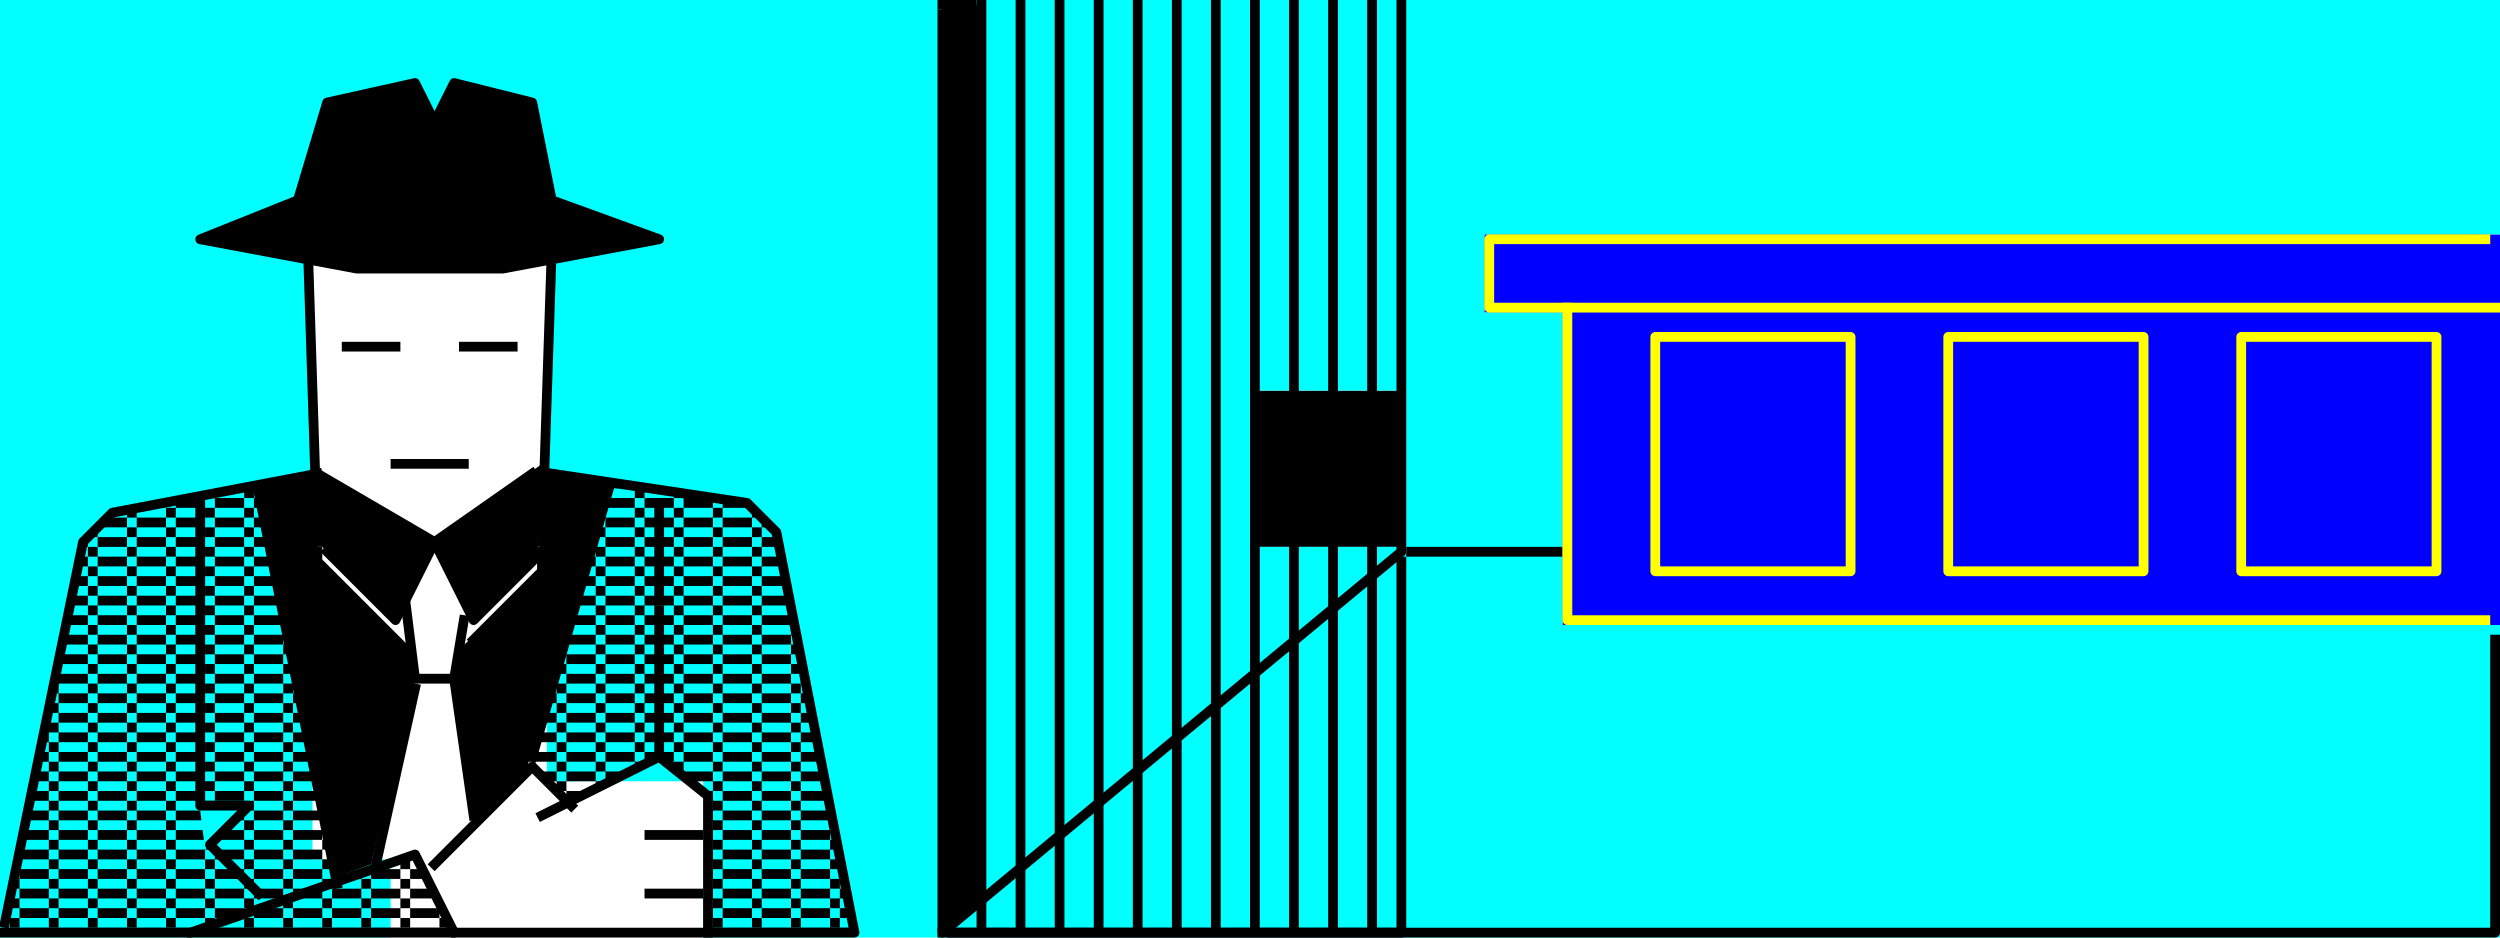 <?xml version="1.0" encoding="UTF-8" standalone="yes"?>
<!DOCTYPE svg PUBLIC "-//W3C//DTD SVG 1.0//EN" "http://www.w3.org/TR/2001/REC-SVG-20010904/DTD/svg10.dtd">
<svg viewBox="0 0 2560 960" style="fill-rule:evenodd;stroke-linecap:square;stroke-linejoin:round;stroke-width:10" height="100%" width="100%" xmlns="http://www.w3.org/2000/svg">
  <defs>
    <pattern id="fill-area-5" x="0" y="0" width="40" height="20" patternUnits="userSpaceOnUse">
      <rect fill="#000000" x="0" y="10" width="10" height="10" />
      <rect fill="#000000" x="10" y="0" width="10" height="10" />
      <rect fill="#000000" x="20" y="10" width="20" height="10" />
    </pattern>
    <pattern id="fill-area-6" x="0" y="0" width="40" height="20" patternUnits="userSpaceOnUse">
      <rect fill="#000000" x="0" y="10" width="10" height="10" />
      <rect fill="#000000" x="10" y="0" width="10" height="10" />
      <rect fill="#000000" x="20" y="10" width="20" height="10" />
    </pattern>
    <pattern id="fill-area-7" x="0" y="0" width="40" height="20" patternUnits="userSpaceOnUse">
      <rect fill="#000000" x="0" y="10" width="10" height="10" />
      <rect fill="#000000" x="10" y="0" width="10" height="10" />
      <rect fill="#000000" x="20" y="10" width="20" height="10" />
    </pattern>
    <pattern id="fill-area-9" x="0" y="0" width="40" height="20" patternUnits="userSpaceOnUse">
      <rect fill="#000000" x="0" y="10" width="10" height="10" />
      <rect fill="#000000" x="10" y="0" width="10" height="10" />
      <rect fill="#000000" x="20" y="10" width="20" height="10" />
    </pattern>
    <pattern id="fill-area-10" x="0" y="0" width="40" height="20" patternUnits="userSpaceOnUse">
      <rect fill="#000000" x="0" y="0" width="10" height="20" />
    </pattern>
    <pattern id="fill-area-11" x="0" y="0" width="40" height="20" patternUnits="userSpaceOnUse">
      <rect fill="#000000" x="0" y="0" width="10" height="20" />
    </pattern>
  </defs>
  <rect id="block-1" class="block" fill="#000000" x="1280" y="400" width="160" height="160" />
  <path id="block-2" class="block" fill="#0000ff" d="M 1600,640 h 960 v -400 h -1040 v 80 h 80 v 320" />
  <path id="block-3" class="block" fill="#ffffff" d="M 400,960 h 320 v -160 h -160 v -560 h -240 v 640 h 80 v 80" />
  <path id="block-4" class="block" fill="#00ffff" d="M 0,960 h 400 v -80 h -80 v -640 h 240 v 560 h 160 v 160 h 1840 v -320 h -960 v -320 h -80 v -80 h 1040 v -240 h -2560 v 960
M 1280,400 h 160 v 160 h -160 v -160" />
  <path id="area-1" class="area closed" fill="#000000" stroke="none" d="M 325,555 l -5,-70 l -60,10 l 80,405 l 40,-15 l 45,-190 l -5,-25 l -95,-95 Z" />
  <path id="area-2" class="area closed" fill="#000000" stroke="none" d="M 325,555 l -5,-75 l 125,75 l -40,80 Z" />
  <path id="area-3" class="area closed" fill="#000000" stroke="none" d="M 445,555 l 110,-80 l -5,90 l -65,70 l -40,-80 Z" />
  <path id="area-4" class="area closed" fill="#000000" stroke="none" d="M 365,275 h 150 l 160,-30 l -110,-40 l -20,-100 l -80,-20 l -20,40 l -20,-40 l -90,20 l -30,100 l -100,40 l 110,20 Z" />
  <path id="area-5" class="area closed" fill="url(#fill-area-5)" stroke="none" d="M 260,495 l 80,405 l -65,25 l -60,-60 l 40,-40 h -50 v -320 Z" />
  <path id="area-6" class="area closed" fill="url(#fill-area-6)" stroke="none" d="M 0,955 l 85,-400 l 30,-30 l 90,-20 v 325 l 5,40 l 5,-5 l 60,60 l -80,30 Z" />
  <path id="area-7" class="area closed" fill="url(#fill-area-7)" stroke="none" d="M 425,875 l 40,80 h -270 Z" />
  <path id="area-8" class="area closed" fill="#000000" stroke="none" d="M 540,785 l 85,-295 l -70,-10 v 75 v 30 l -90,85 v 25 l 20,145 Z" />
  <path id="area-9" class="area closed" fill="url(#fill-area-9)" stroke="none" d="M 540,785 l 85,-295 l 140,25 l 30,30 l 80,410 h -150 v -140 l -50,-40 l -95,45 l -35,-35 Z" />
  <path id="area-10" class="area closed" fill="url(#fill-area-10)" stroke="none" d="M 1435,565 v 390 h -470 Z" />
  <path id="area-11" class="area closed" fill="url(#fill-area-11)" stroke="none" d="M 965,10 v 945 l 470,-390 v -565 h -465 Z" />
  <path id="area-12" class="area closed" fill="#000000" stroke="none" d="M 1005,5 h -40 v 950 l 40,-35 Z" />
  <path id="line-13" class="line" fill="none" stroke="#000000" d="M 5,945 l 80,-390 l 30,-30 l 210,-40" />
  <path id="line-14" class="line" fill="none" stroke="#000000" d="M 325,555 l -10,-310" />
  <path id="line-15" class="line" fill="none" stroke="#000000" d="M 565,255 l -10,300" />
  <path id="line-16" class="line" fill="none" stroke="#000000" d="M 545,485 l -100,70 l -120,-70" />
  <path id="line-17" class="line" fill="none" stroke="#000000" d="M 335,565 l 70,70 l 40,-80 l 40,80 l 70,-70" />
  <path id="line-18" class="line" fill="none" stroke="#000000" d="M 565,485 l 200,30 l 30,30 l 80,410 h -870" />
  <path id="line-19" class="line" fill="none" stroke="#000000" d="M 195,955 l 230,-80 l 40,80" />
  <path id="line-20" class="line" fill="none" stroke="#000000" d="M 445,885 l 100,-100 l 40,40" />
  <path id="line-21" class="line" fill="none" stroke="#000000" d="M 555,835 l 120,-60 l 50,40 v 140" />
  <path id="line-22" class="line" fill="none" stroke="#000000" d="M 715,915 h -50" />
  <path id="line-23" class="line" fill="none" stroke="#000000" d="M 715,855 h -50" />
  <path id="line-24" class="line" fill="none" stroke="#000000" d="M 475,635 l -10,60 h -40 l -10,-80" />
  <path id="line-25" class="line" fill="none" stroke="#000000" d="M 425,705 l -40,180" />
  <path id="line-26" class="line" fill="none" stroke="#000000" d="M 485,835 l -20,-140" />
  <path id="line-27" class="line" fill="none" stroke="#000000" d="M 265,505 l 80,400" />
  <path id="line-28" class="line" fill="none" stroke="#000000" d="M 205,515 v 310 h 50 l -40,40 l 50,50" />
  <path id="line-29" class="line closed" fill="none" stroke="#000000" d="M 365,275 h 150 l 160,-30 l -110,-40 l -20,-100 l -80,-20 l -20,40 l -20,-40 l -90,20 l -30,100 l -100,40 l 160,30 Z" />
  <path id="line-30" class="line" fill="none" stroke="#000000" d="M 355,355 h 50" />
  <path id="line-31" class="line" fill="none" stroke="#000000" d="M 475,355 h 50" />
  <path id="line-32" class="line" fill="none" stroke="#000000" d="M 495,365 l 0,0" />
  <path id="line-33" class="line" fill="none" stroke="#000000" d="M 375,365 l 0,0" />
  <path id="line-34" class="line" fill="none" stroke="#000000" d="M 405,475 h 70" />
  <path id="line-35" class="line" fill="none" stroke="#000000" d="M 325,565 v 10 l 90,90" />
  <path id="line-36" class="line" fill="none" stroke="#000000" d="M 485,655 l 70,-70 v -20" />
  <path id="line-37" class="line" fill="none" stroke="#000000" d="M 965,15 v 940 l 470,-390 v -560" />
  <path id="line-38" class="line" fill="none" stroke="#000000" d="M 1445,565 h 150" />
  <path id="line-39" class="line" fill="none" stroke="#000000" d="M 975,955 h 1580 v -300" />
  <path id="line-40" class="line" fill="none" stroke="#000000" d="M 545,775 l 80,-280" />
  <path id="line-41" class="line" fill="none" stroke="#000000" d="M 675,515 v 100" />
  <path id="line-42" class="line" fill="none" stroke="#ffff00" d="M 2545,245 h -1020 v 70 h 1030" />
  <path id="line-43" class="line" fill="none" stroke="#ffff00" d="M 2545,635 h -940 v -320" />
  <path id="line-44" class="line closed" fill="none" stroke="#ffff00" d="M 1695,575 v -230 h 200 v 240 h -200 Z" />
  <path id="line-45" class="line closed" fill="none" stroke="#ffff00" d="M 1995,575 v -230 h 200 v 240 h -200 Z" />
  <path id="line-46" class="line closed" fill="none" stroke="#ffff00" d="M 2295,575 v -230 h 200 v 240 h -200 Z" />
  <path id="line-47" class="line" fill="none" stroke="#000000" d="M 675,625 v 150" />
  <path id="line-48" class="line" fill="none" stroke="#000000" d="M 1435,575 v 380 h -470" />
  <path id="line-49" class="line" fill="none" stroke="#000000" d="M 995,5 h -30" />
</svg>
